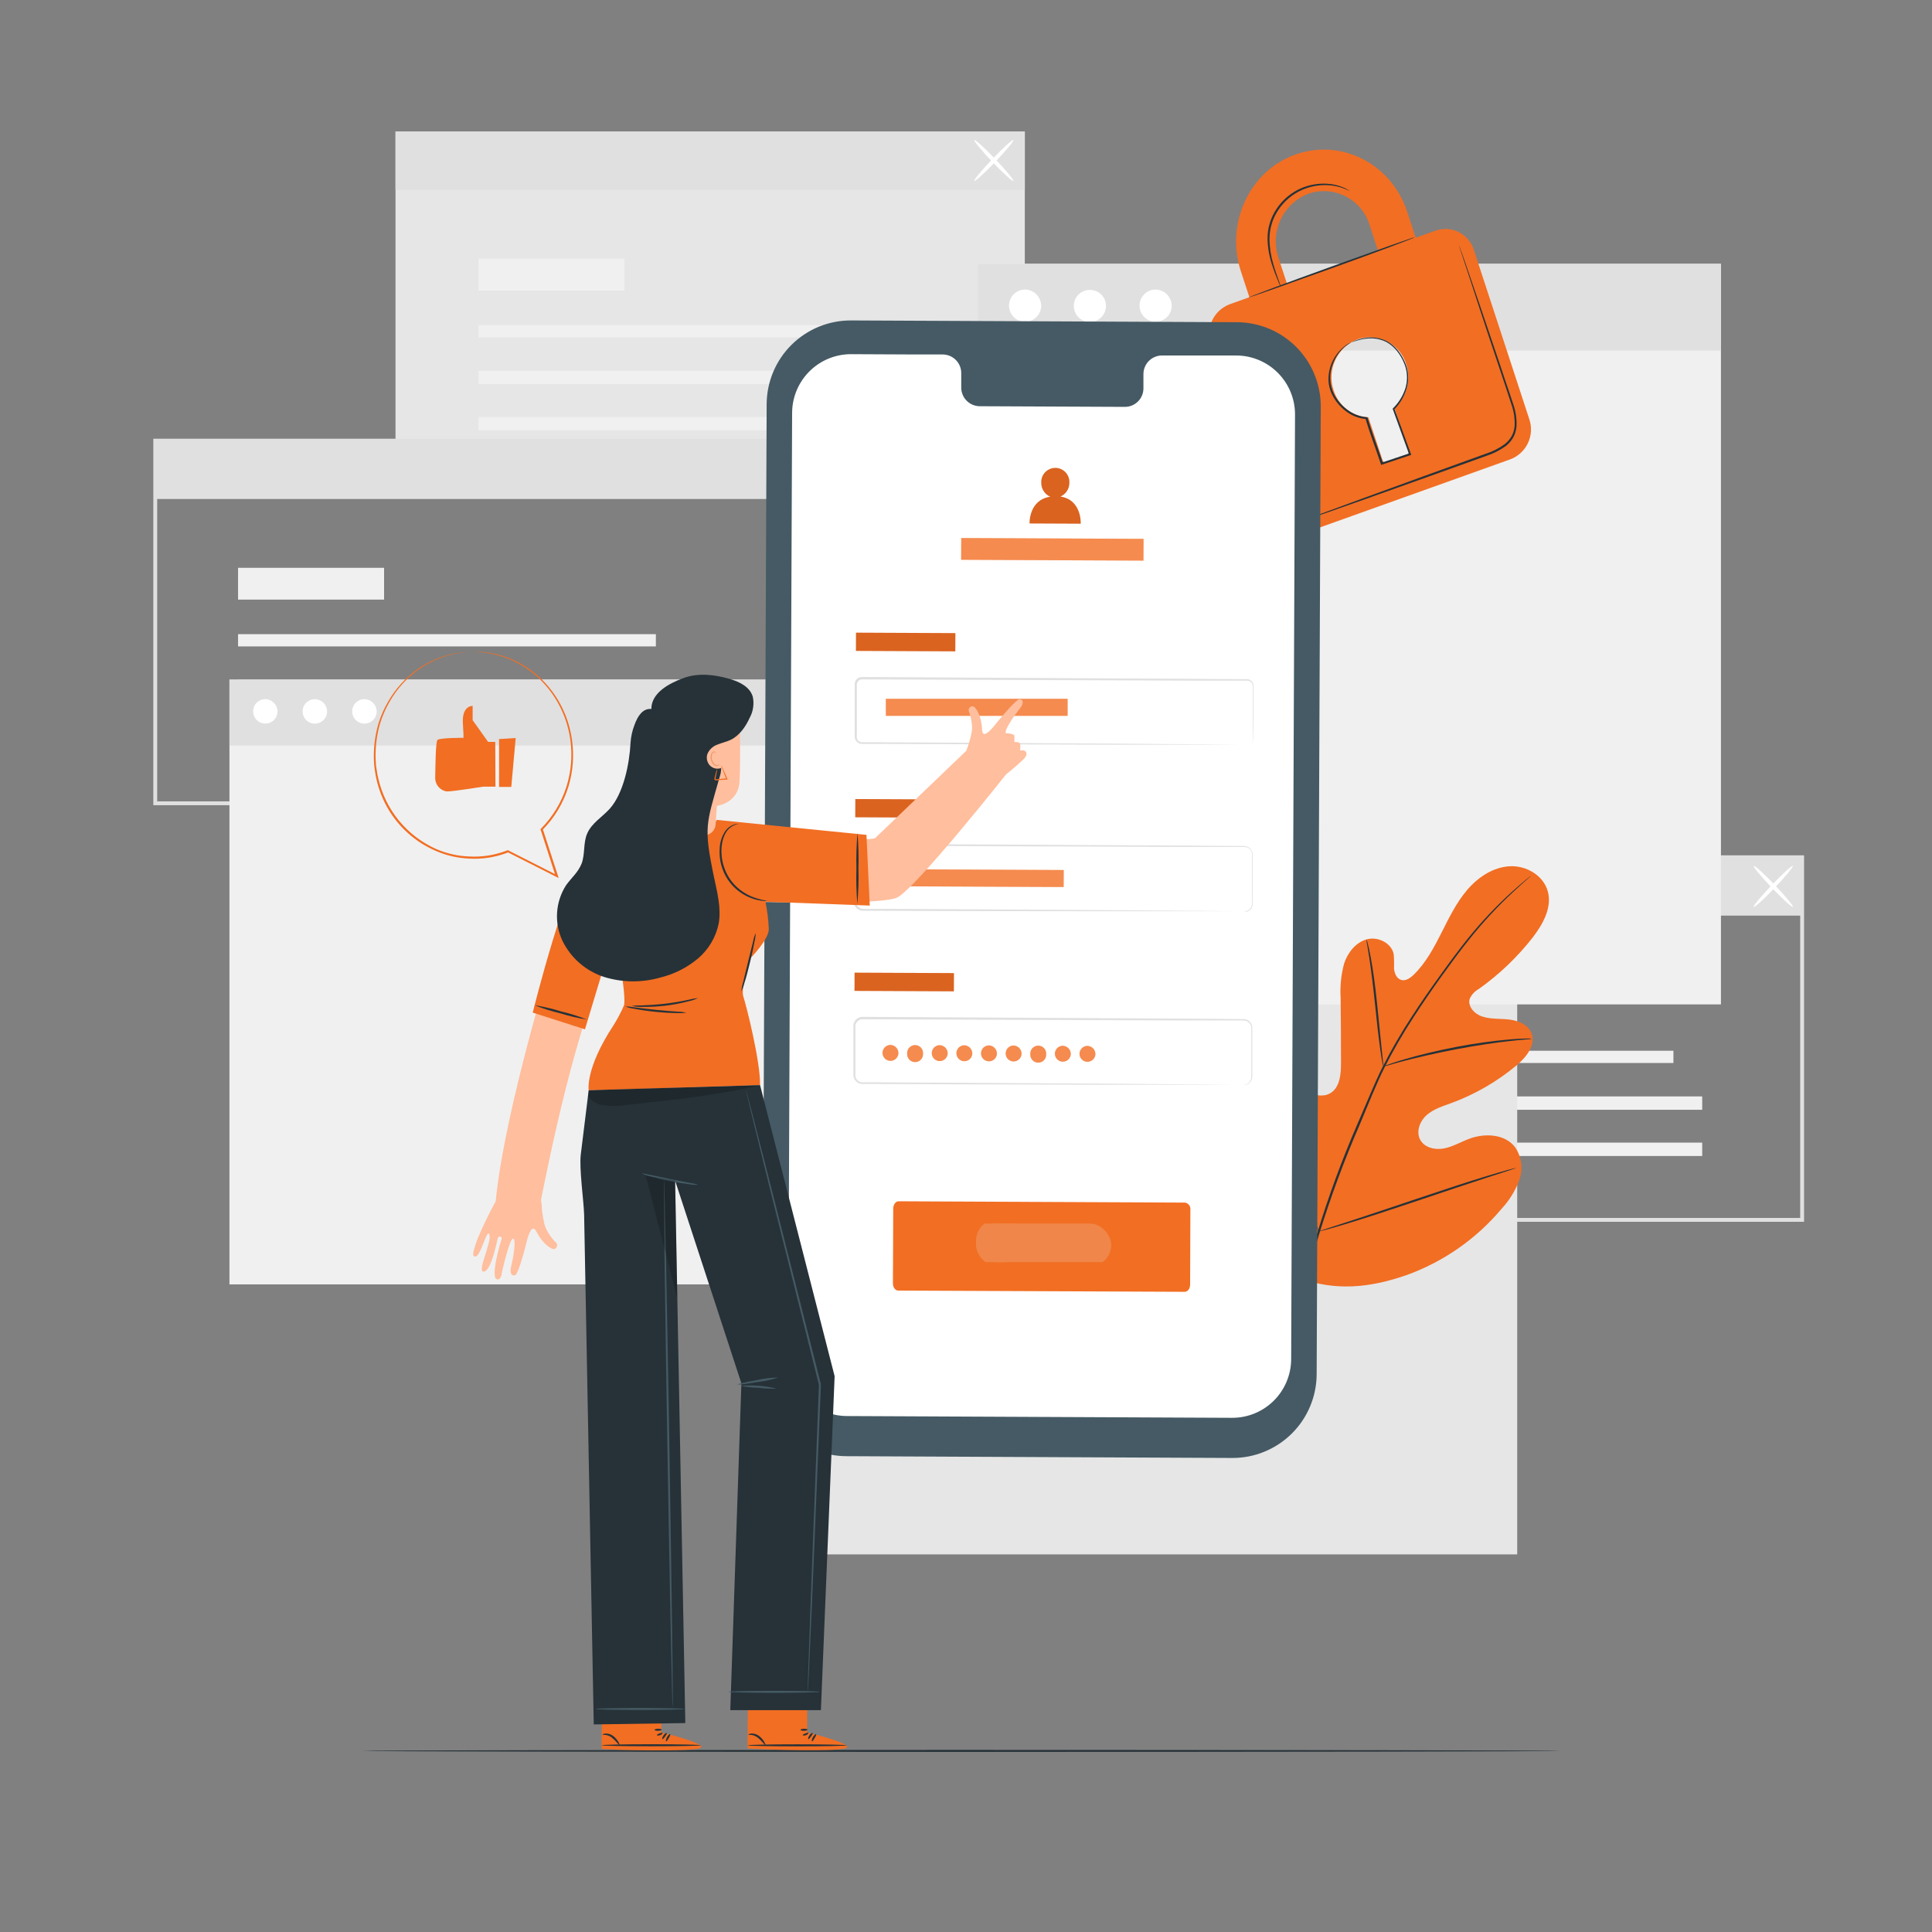 <svg width="367" height="367" viewBox="0 0 367 367" fill="none" xmlns="http://www.w3.org/2000/svg">
<rect x="0" y="0" width="367" height="367" fill="#808080" stroke="none"/>
<path d="M342.697 232.091H222.402V162.478H342.697V232.091ZM223.136 231.357H341.963V163.212H223.136V231.357Z" fill="#E0E0E0"/>
<path d="M317.881 199.597H238.513V201.923H317.881V199.597Z" fill="#F0F0F0"/>
<path d="M323.349 208.272H238.513V210.812H323.349V208.272Z" fill="#F0F0F0"/>
<path d="M323.349 217.051H238.513V219.591H323.349V217.051Z" fill="#F0F0F0"/>
<path d="M266.251 186.994H238.513V193.035H266.251V186.994Z" fill="#F0F0F0"/>
<path d="M342.33 162.845H222.791V173.929H342.33V162.845Z" fill="#E0E0E0"/>
<path d="M333.133 172.27C332.979 172.123 334.52 170.266 336.568 168.123C338.616 165.979 340.414 164.357 340.561 164.497C340.708 164.636 339.174 166.501 337.126 168.651C335.078 170.802 333.28 172.417 333.133 172.27Z" fill="white"/>
<path d="M340.576 172.27C340.429 172.417 338.638 170.802 336.583 168.651C334.528 166.501 332.994 164.644 333.148 164.497C333.302 164.35 335.086 165.965 337.141 168.123C339.196 170.281 340.715 172.123 340.576 172.27Z" fill="white"/>
<path d="M194.672 24.993H75.132V93.879H194.672V24.993Z" fill="#E6E6E6"/>
<path d="M170.229 61.751H90.862V64.078H170.229V61.751Z" fill="#F0F0F0"/>
<path d="M175.698 70.427H90.862V72.967H175.698V70.427Z" fill="#F0F0F0"/>
<path d="M175.698 79.206H90.862V81.746H175.698V79.206Z" fill="#F0F0F0"/>
<path d="M118.6 49.149H90.862V55.189H118.6V49.149Z" fill="#F0F0F0"/>
<path d="M194.672 24.993H75.132V36.076H194.672V24.993Z" fill="#E0E0E0"/>
<path d="M185.071 34.366C184.917 34.226 186.458 32.362 188.506 30.219C190.554 28.075 192.352 26.453 192.499 26.6C192.646 26.747 191.111 28.604 189.064 30.747C187.016 32.891 185.217 34.498 185.071 34.366Z" fill="white"/>
<path d="M192.499 34.366C192.352 34.513 190.561 32.898 188.506 30.747C186.451 28.597 184.917 26.747 185.071 26.6C185.225 26.453 187.008 28.068 189.064 30.219C191.119 32.369 192.653 34.226 192.499 34.366Z" fill="white"/>
<path d="M149.398 152.958H29.125V83.338H149.398V152.958ZM29.859 152.224H148.664V84.072H29.859V152.224Z" fill="#E0E0E0"/>
<path d="M124.589 120.464H45.222V122.791H124.589V120.464Z" fill="#F0F0F0"/>
<path d="M130.057 129.14H45.222V131.68H130.057V129.14Z" fill="#F0F0F0"/>
<path d="M130.057 137.919H45.222V140.458H130.057V137.919Z" fill="#F0F0F0"/>
<path d="M72.96 107.861H45.222V113.902H72.96V107.861Z" fill="#F0F0F0"/>
<path d="M149.031 83.705H29.492V94.789H149.031V83.705Z" fill="#E0E0E0"/>
<path d="M288.205 168.908H147.057V295.273H288.205V168.908Z" fill="#E6E6E6"/>
<path d="M154.155 129.103H43.585V243.982H154.155V129.103Z" fill="#F0F0F0"/>
<path d="M154.155 129.103H43.585V141.618H154.155V129.103Z" fill="#E0E0E0"/>
<path d="M52.716 135.232C52.696 135.686 52.543 136.124 52.276 136.492C52.009 136.859 51.64 137.14 51.215 137.3C50.79 137.46 50.327 137.492 49.884 137.391C49.441 137.29 49.038 137.062 48.723 136.734C48.409 136.405 48.198 135.992 48.117 135.545C48.035 135.099 48.087 134.638 48.265 134.22C48.443 133.802 48.74 133.445 49.119 133.195C49.498 132.944 49.942 132.81 50.396 132.81C51.025 132.825 51.621 133.089 52.056 133.543C52.49 133.996 52.727 134.604 52.716 135.232Z" fill="white"/>
<path d="M62.133 135.232C62.114 135.688 61.962 136.129 61.695 136.499C61.428 136.869 61.058 137.152 60.631 137.313C60.204 137.475 59.739 137.507 59.294 137.406C58.849 137.305 58.443 137.076 58.128 136.746C57.812 136.416 57.6 136.001 57.519 135.552C57.437 135.103 57.49 134.64 57.669 134.221C57.849 133.801 58.148 133.444 58.529 133.193C58.911 132.942 59.357 132.809 59.814 132.81C60.442 132.825 61.038 133.089 61.473 133.543C61.908 133.996 62.145 134.604 62.133 135.232Z" fill="white"/>
<path d="M71.55 135.232C71.531 135.688 71.379 136.129 71.112 136.499C70.845 136.869 70.475 137.152 70.048 137.313C69.621 137.475 69.156 137.507 68.711 137.406C68.266 137.305 67.86 137.076 67.545 136.746C67.229 136.416 67.017 136.001 66.936 135.552C66.854 135.103 66.907 134.64 67.086 134.221C67.266 133.801 67.565 133.444 67.946 133.193C68.328 132.942 68.774 132.809 69.231 132.81C69.859 132.825 70.455 133.089 70.89 133.543C71.325 133.996 71.562 134.604 71.55 135.232Z" fill="white"/>
<path d="M326.909 50.117H185.761V190.796H326.909V50.117Z" fill="#F0F0F0"/>
<path d="M326.909 50.117H185.761V66.596H326.909V50.117Z" fill="#E0E0E0"/>
<path d="M197.784 58.191C197.758 58.791 197.557 59.369 197.205 59.855C196.853 60.34 196.367 60.712 195.806 60.923C195.245 61.135 194.634 61.177 194.049 61.044C193.464 60.912 192.931 60.61 192.516 60.178C192.101 59.745 191.823 59.199 191.715 58.61C191.607 58.02 191.675 57.411 191.91 56.86C192.145 56.308 192.537 55.837 193.037 55.507C193.537 55.176 194.123 54.999 194.723 54.999C195.552 55.018 196.339 55.365 196.913 55.963C197.486 56.561 197.8 57.363 197.784 58.191Z" fill="white"/>
<path d="M209.286 56.034C209.692 56.475 209.96 57.027 210.056 57.62C210.151 58.214 210.07 58.822 209.822 59.369C209.575 59.916 209.172 60.378 208.663 60.698C208.154 61.018 207.563 61.181 206.963 61.167C206.362 61.153 205.779 60.962 205.286 60.619C204.793 60.276 204.411 59.796 204.19 59.237C203.968 58.679 203.915 58.068 204.038 57.48C204.161 56.892 204.454 56.353 204.882 55.931C205.48 55.361 206.279 55.053 207.105 55.072C207.93 55.091 208.715 55.437 209.286 56.034Z" fill="white"/>
<path d="M222.578 58.191C222.552 58.791 222.351 59.369 221.999 59.855C221.648 60.34 221.161 60.712 220.6 60.923C220.039 61.135 219.428 61.177 218.843 61.044C218.259 60.912 217.726 60.61 217.311 60.178C216.896 59.745 216.617 59.199 216.509 58.61C216.402 58.02 216.469 57.411 216.704 56.86C216.939 56.308 217.331 55.837 217.831 55.507C218.332 55.176 218.918 54.999 219.517 54.999C220.346 55.018 221.133 55.365 221.707 55.963C222.281 56.561 222.594 57.363 222.578 58.191Z" fill="white"/>
<path d="M296.419 332.597C296.419 332.7 245.45 332.788 182.597 332.788C119.745 332.788 68.754 332.7 68.754 332.597C68.754 332.495 119.716 332.407 182.597 332.407C245.479 332.407 296.419 332.502 296.419 332.597Z" fill="#263238"/>
<path d="M246.756 242.741C235.416 234.821 232.847 220.119 233.295 206.9C233.368 204.698 233.126 202.364 234.176 200.433C235.225 198.503 237.677 197.174 239.651 198.099C241.288 198.87 242 200.778 242.918 202.356C244.142 204.458 245.936 206.171 248.092 207.296C249.494 208.03 251.234 208.471 252.621 207.707C254.529 206.658 254.75 204.037 254.735 201.835C254.735 197.74 254.71 193.649 254.662 189.563C254.53 187.369 254.753 185.168 255.322 183.045C256.005 180.96 257.524 179.03 259.601 178.443C261.679 177.856 264.27 179.067 264.739 181.21C264.82 182.118 264.842 183.03 264.805 183.94C264.864 184.858 265.29 185.864 266.149 186.142C267.007 186.421 267.903 185.783 268.563 185.137C270.824 182.935 272.366 180.065 273.797 177.232C275.228 174.398 276.63 171.484 278.685 169.07C280.741 166.655 283.581 164.739 286.759 164.555C289.938 164.372 293.248 166.324 294.041 169.407C294.833 172.49 293.035 175.639 291.105 178.142C288.192 181.857 284.758 185.133 280.909 187.867C280.158 188.277 279.559 188.918 279.199 189.695C278.722 191.163 280.109 192.631 281.555 193.093C283.192 193.637 284.968 193.468 286.693 193.673C288.418 193.879 290.253 194.627 290.906 196.242C291.802 198.488 289.923 200.837 288.081 202.379C284.381 205.461 280.181 207.887 275.661 209.55C274.046 210.137 272.351 210.658 271.044 211.788C269.738 212.919 268.96 214.893 269.745 216.442C270.531 217.991 272.549 218.482 274.245 218.167C275.94 217.851 277.445 216.941 279.06 216.332C282.076 215.194 285.967 215.4 287.868 218.005C288.457 218.903 288.829 219.925 288.957 220.991C289.084 222.057 288.963 223.138 288.602 224.149C287.867 226.161 286.736 228.006 285.277 229.573C280.469 235.317 274.223 239.681 267.176 242.22C260.181 244.642 253.7 245.303 246.749 242.756" fill="#F26E23"/>
<path d="M290.811 166.368C290.811 166.368 290.745 166.442 290.598 166.574L289.945 167.154C289.372 167.668 288.528 168.416 287.464 169.407C284.446 172.209 281.644 175.234 279.082 178.457C277.445 180.491 275.749 182.795 273.944 185.298C272.138 187.801 270.274 190.502 268.424 193.372C266.452 196.399 264.646 199.53 263.014 202.753C262.163 204.434 261.414 206.188 260.644 207.979L258.368 213.447C255.369 220.335 252.757 227.385 250.544 234.564C248.761 240.438 247.533 246.466 246.874 252.569C246.447 256.688 246.378 260.836 246.668 264.967C246.786 266.435 246.896 267.558 246.999 268.321C247.043 268.688 247.072 268.982 247.101 269.195V269.495C247.07 269.4 247.048 269.302 247.035 269.202C246.999 268.989 246.954 268.703 246.896 268.336C246.764 267.602 246.624 266.442 246.492 264.974C246.138 260.836 246.162 256.674 246.565 252.54C247.183 246.411 248.385 240.355 250.155 234.454C252.349 227.255 254.954 220.187 257.957 213.286L260.291 207.839C261.062 206.056 261.818 204.287 262.677 202.599C264.32 199.366 266.14 196.227 268.13 193.196C270.009 190.26 271.903 187.603 273.687 185.122C275.47 182.641 277.195 180.322 278.825 178.296C281.413 175.081 284.253 172.077 287.317 169.312C288.403 168.336 289.27 167.602 289.857 167.11L290.539 166.559C290.623 166.486 290.714 166.422 290.811 166.368Z" fill="#263238"/>
<path d="M262.772 202.584C262.668 202.282 262.597 201.969 262.559 201.652C262.442 201.043 262.31 200.184 262.155 199.068C261.84 196.866 261.517 193.849 261.172 190.51C260.827 187.17 260.438 184.146 260.115 181.966C259.946 180.88 259.799 180.006 259.697 179.397C259.616 179.085 259.574 178.765 259.572 178.443C259.698 178.737 259.789 179.045 259.843 179.36C260.005 179.962 260.188 180.828 260.394 181.922C260.812 184.124 261.223 187.119 261.568 190.466C261.913 193.813 262.207 196.749 262.434 199.031C262.544 200.059 262.64 200.933 262.713 201.63C262.77 201.944 262.79 202.265 262.772 202.584Z" fill="#263238"/>
<path d="M291.017 197.314C290.659 197.392 290.296 197.436 289.93 197.446C289.196 197.512 288.154 197.6 286.862 197.747C284.278 198.026 280.726 198.54 276.828 199.274C272.931 200.008 269.43 200.837 266.912 201.476C265.657 201.799 264.644 202.092 263.976 202.29C263.619 202.417 263.25 202.506 262.875 202.555C263.214 202.384 263.568 202.244 263.932 202.136C264.622 201.894 265.62 201.556 266.868 201.197C269.371 200.463 272.872 199.589 276.784 198.841C280.098 198.207 283.442 197.741 286.803 197.446C288.103 197.336 289.152 197.292 289.886 197.277C290.263 197.252 290.642 197.264 291.017 197.314Z" fill="#263238"/>
<path d="M250.514 233.94C250.436 233.834 250.372 233.718 250.324 233.596L249.839 232.575C249.421 231.687 248.856 230.373 248.18 228.766C246.815 225.536 245.075 221.015 243.226 215.994C241.376 210.974 239.673 206.452 238.381 203.186C237.75 201.6 237.229 200.301 236.84 199.332L236.429 198.283C236.372 198.162 236.332 198.033 236.312 197.901C236.39 198.007 236.454 198.123 236.502 198.246L236.987 199.266C237.398 200.154 237.97 201.468 238.646 203.076C240.011 206.305 241.75 210.827 243.6 215.847C245.45 220.868 247.153 225.389 248.445 228.656C249.076 230.241 249.597 231.54 249.979 232.509C250.147 232.928 250.287 233.243 250.397 233.559C250.454 233.68 250.493 233.808 250.514 233.94Z" fill="#263238"/>
<path d="M288.007 221.852C287.89 221.919 287.764 221.971 287.633 222.006L286.547 222.373L282.532 223.672C279.141 224.773 274.458 226.344 269.32 228.076C264.182 229.808 259.477 231.349 256.064 232.377C254.361 232.898 252.974 233.295 252.012 233.559L250.904 233.845C250.775 233.886 250.642 233.913 250.507 233.926C250.625 233.858 250.751 233.807 250.882 233.772L251.968 233.405L255.983 232.105C259.374 231.004 264.057 229.434 269.195 227.701C274.333 225.969 279.031 224.428 282.444 223.4C284.154 222.879 285.534 222.483 286.503 222.219L287.611 221.932C287.74 221.891 287.873 221.864 288.007 221.852Z" fill="#263238"/>
<path d="M272.71 43.805L268.93 45.156L267.308 40.216C264.328 31.107 254.83 26.27 246.103 29.345C237.376 32.421 232.729 42.41 235.709 51.52L237.331 56.459L233.537 57.817C232.09 58.378 230.915 59.476 230.256 60.881C229.597 62.286 229.505 63.891 229.999 65.363L240.517 97.505C240.735 98.233 241.098 98.91 241.583 99.496C242.068 100.081 242.666 100.563 243.341 100.913C244.016 101.263 244.755 101.473 245.513 101.532C246.271 101.591 247.033 101.497 247.754 101.255L286.928 87.243C288.394 86.683 289.586 85.576 290.252 84.155C290.919 82.734 291.009 81.11 290.502 79.624L279.977 47.483C279.753 46.756 279.385 46.082 278.895 45.501C278.405 44.92 277.803 44.444 277.124 44.101C276.446 43.758 275.706 43.555 274.947 43.504C274.189 43.453 273.428 43.556 272.71 43.805ZM242.851 48.943C242.048 46.575 242.192 43.987 243.254 41.723C244.315 39.458 246.212 37.693 248.547 36.795C249.7 36.401 250.92 36.243 252.136 36.33C253.351 36.418 254.536 36.749 255.62 37.305C256.705 37.86 257.666 38.629 258.447 39.564C259.228 40.499 259.813 41.582 260.166 42.748L261.781 47.688L244.466 53.883L242.851 48.943ZM264.871 77.466L267.558 85.672C267.607 85.837 267.591 86.014 267.513 86.167C267.435 86.32 267.301 86.438 267.139 86.495L263.374 87.838C263.224 87.879 263.064 87.861 262.927 87.787C262.79 87.713 262.687 87.59 262.64 87.441L259.931 79.272C258.438 79.191 257.005 78.655 255.824 77.737C254.644 76.819 253.772 75.561 253.325 74.134C252.687 72.247 252.803 70.186 253.65 68.383C254.497 66.579 256.009 65.174 257.869 64.46C258.787 64.146 259.759 64.02 260.727 64.09C261.695 64.16 262.639 64.424 263.503 64.867C264.366 65.309 265.132 65.921 265.754 66.666C266.377 67.411 266.843 68.273 267.125 69.201C267.597 70.652 267.636 72.208 267.237 73.68C266.838 75.152 266.018 76.475 264.878 77.488L264.871 77.466Z" fill="#F26E23"/>
<path d="M268.761 45.068C268.761 45.17 261.752 47.805 253.032 50.94C244.312 54.074 237.199 56.591 237.163 56.518C237.126 56.445 244.172 53.788 252.9 50.646C261.627 47.505 268.725 44.972 268.761 45.068Z" fill="#263238"/>
<path d="M277.085 46.418C277.117 46.482 277.144 46.548 277.165 46.616C277.224 46.763 277.29 46.954 277.378 47.189C277.569 47.725 277.833 48.466 278.164 49.391L280.982 57.597C282.157 61.076 283.559 65.201 285.115 69.781C285.849 72.079 286.715 74.472 287.522 76.989C287.954 78.287 288.141 79.653 288.073 81.019C288.01 81.729 287.808 82.42 287.478 83.052C287.125 83.682 286.654 84.238 286.091 84.689C284.957 85.517 283.698 86.158 282.362 86.59L278.582 87.948L271.426 90.51L259.307 94.826L251.123 97.703L248.921 98.437L248.334 98.628C248.271 98.656 248.204 98.673 248.136 98.679C248.136 98.679 248.194 98.679 248.319 98.591L248.892 98.363L251.094 97.534L259.234 94.539L271.33 90.135L278.472 87.552L282.252 86.186C283.55 85.772 284.772 85.15 285.871 84.344C286.395 83.925 286.834 83.409 287.163 82.825C287.473 82.24 287.661 81.598 287.713 80.938C287.781 79.622 287.601 78.305 287.185 77.055C286.392 74.56 285.555 72.145 284.799 69.847C283.272 65.26 281.863 61.12 280.747 57.641C279.632 54.162 278.692 51.365 278.046 49.398C277.738 48.437 277.503 47.688 277.312 47.145L277.136 46.558C277.114 46.513 277.097 46.466 277.085 46.418Z" fill="#263238"/>
<path d="M256.415 36.296C256.415 36.296 256.026 36.105 255.307 35.812C254.282 35.418 253.197 35.2 252.099 35.166C250.472 35.11 248.853 35.416 247.358 36.061C245.54 36.865 243.986 38.165 242.873 39.812C241.753 41.455 241.152 43.395 241.148 45.383C241.164 47.013 241.411 48.631 241.882 50.191C242.264 51.527 242.66 52.591 242.924 53.333C243.08 53.709 243.208 54.097 243.306 54.492C243.098 54.14 242.923 53.769 242.785 53.384C242.484 52.65 242.051 51.608 241.625 50.264C241.103 48.688 240.818 47.043 240.781 45.383C240.762 43.32 241.377 41.301 242.543 39.599C243.694 37.892 245.312 36.552 247.204 35.739C248.745 35.09 250.415 34.803 252.085 34.902C253.207 34.959 254.308 35.22 255.336 35.672C255.611 35.799 255.876 35.946 256.129 36.113C256.234 36.159 256.33 36.221 256.415 36.296Z" fill="#263238"/>
<path d="M256.753 65.018C256.87 64.947 256.993 64.885 257.12 64.834C257.488 64.668 257.868 64.533 258.258 64.43C258.876 64.248 259.515 64.139 260.159 64.108C261.035 64.061 261.912 64.193 262.735 64.497C264.614 65.157 266.339 67.073 267.191 69.635C267.599 71.009 267.599 72.473 267.191 73.848C266.738 75.34 265.926 76.698 264.827 77.804L264.871 77.606C265.847 80.285 266.912 83.192 268.013 86.223L268.079 86.406L267.895 86.472L266.214 87.03L262.544 88.256L262.361 88.315L262.302 88.131C261.297 85.093 260.196 82.259 259.366 79.478L259.528 79.602C258.093 79.483 256.725 78.945 255.593 78.054C254.57 77.265 253.731 76.263 253.135 75.118C252.596 74.101 252.328 72.964 252.356 71.815C252.39 70.64 252.684 69.487 253.215 68.439C253.747 67.391 254.504 66.473 255.432 65.752C255.814 65.442 256.242 65.194 256.702 65.018C256.287 65.264 255.885 65.531 255.498 65.818C254.479 66.68 253.698 67.79 253.23 69.04C252.828 69.983 252.641 71.003 252.68 72.027C252.719 73.051 252.985 74.054 253.457 74.963C254.044 76.066 254.863 77.027 255.858 77.782C256.937 78.629 258.241 79.139 259.608 79.25H259.733L259.77 79.36C260.577 82.091 261.686 84.946 262.706 87.999L262.464 87.882L266.134 86.656L267.807 86.091L267.69 86.34C266.596 83.309 265.539 80.395 264.57 77.716V77.606L264.658 77.518C265.725 76.458 266.521 75.156 266.978 73.723C267.367 72.408 267.367 71.008 266.978 69.693C266.178 67.227 264.526 65.355 262.735 64.695C261.942 64.389 261.096 64.247 260.247 64.276C259.613 64.291 258.983 64.377 258.368 64.533C257.274 64.805 256.76 65.054 256.753 65.018Z" fill="#263238"/>
<path d="M234.065 276.953L160.746 276.615C156.512 276.592 152.46 274.889 149.481 271.881C146.501 268.872 144.838 264.804 144.855 260.57L145.633 76.769C145.642 74.671 146.064 72.596 146.875 70.661C147.686 68.727 148.871 66.971 150.361 65.495C151.851 64.018 153.618 62.85 155.559 62.056C157.501 61.263 159.581 60.86 161.678 60.871L234.99 61.208C239.224 61.23 243.277 62.931 246.258 65.938C249.239 68.945 250.904 73.012 250.889 77.246L250.111 261.04C250.102 263.138 249.68 265.214 248.869 267.15C248.058 269.085 246.874 270.842 245.384 272.319C243.894 273.797 242.128 274.967 240.185 275.762C238.243 276.557 236.164 276.962 234.065 276.953Z" fill="#455A64"/>
<path d="M234.88 67.528H220.67C220.207 67.537 219.749 67.636 219.324 67.822C218.899 68.007 218.515 68.275 218.193 68.609C217.871 68.943 217.618 69.337 217.449 69.768C217.28 70.2 217.197 70.661 217.206 71.125V73.701C217.214 74.164 217.132 74.625 216.962 75.056C216.793 75.487 216.54 75.881 216.218 76.214C215.896 76.548 215.512 76.814 215.087 76.999C214.662 77.184 214.205 77.283 213.741 77.29L186.04 77.165C185.103 77.14 184.214 76.745 183.569 76.065C182.923 75.385 182.574 74.477 182.598 73.54V70.963C182.621 70.027 182.273 69.12 181.629 68.44C180.985 67.761 180.098 67.364 179.163 67.337H174.164L161.723 67.278C158.763 67.261 155.918 68.416 153.809 70.493C151.7 72.568 150.5 75.395 150.47 78.355L149.736 257.759C149.73 259.227 150.012 260.682 150.568 262.041C151.123 263.4 151.941 264.636 152.974 265.678C154.008 266.721 155.236 267.55 156.59 268.118C157.944 268.686 159.396 268.982 160.864 268.989L234.029 269.327C235.498 269.333 236.954 269.051 238.314 268.495C239.673 267.939 240.91 267.121 241.954 266.087C242.997 265.053 243.827 263.823 244.395 262.469C244.964 261.114 245.26 259.661 245.267 258.192L246.001 78.788C246.018 75.82 244.857 72.967 242.771 70.856C240.686 68.744 237.848 67.547 234.88 67.528Z" fill="white"/>
<path d="M225.037 245.391L170.633 245.156C170.068 245.156 169.613 244.539 169.62 243.791L169.679 229.559C169.679 228.825 170.141 228.193 170.707 228.193L225.111 228.443C225.424 228.497 225.704 228.67 225.893 228.926C226.081 229.181 226.164 229.5 226.124 229.815L226.072 244.033C226.072 244.789 225.602 245.398 225.037 245.391Z" fill="#F26E23"/>
<g opacity="0.2" clip-path="url(#clip0_288_812)">
<rect x="185.401" y="232.422" width="25.69" height="8.131" rx="4.066" fill="#E8E8E3"/>
<rect x="185.401" y="231.631" width="9.31" height="8.131" rx="4.066" fill="#E8E8E3"/>
</g>
<path d="M181.485 120.266L162.606 120.18L162.591 123.645L181.469 123.731L181.485 120.266Z" fill="#F26E23"/>
<path opacity="0.1" d="M181.485 120.266L162.606 120.18L162.591 123.645L181.469 123.731L181.485 120.266Z" fill="black"/>
<path d="M236.825 141.537C236.974 141.522 237.119 141.488 237.258 141.434C237.462 141.355 237.638 141.22 237.768 141.045C237.898 140.869 237.976 140.661 237.992 140.444C237.992 139.277 237.992 137.574 237.992 135.386C237.992 134.293 237.992 133.067 237.992 131.716C237.992 131.386 237.992 131.041 237.992 130.696C238.04 130.361 237.967 130.02 237.787 129.735C237.686 129.597 237.554 129.486 237.403 129.408C237.251 129.33 237.084 129.289 236.913 129.287H235.768H225.162L163.77 129.059C163.613 129.057 163.458 129.092 163.317 129.162C163.177 129.232 163.055 129.336 162.963 129.463C162.786 129.75 162.718 130.091 162.772 130.424C162.772 131.158 162.772 131.892 162.772 132.626C162.772 134.094 162.772 135.562 162.772 137.03C162.772 137.764 162.772 138.498 162.772 139.232C162.742 139.574 162.742 139.918 162.772 140.26C162.811 140.407 162.882 140.542 162.982 140.657C163.081 140.771 163.205 140.862 163.345 140.921C163.489 140.978 163.644 141.006 163.8 141.001H167.536L183.838 141.09L211.436 141.258L230.043 141.405L235.1 141.464H236.414C236.715 141.464 236.862 141.464 236.862 141.464H236.414H235.1H230.043H211.436L183.838 141.376L167.536 141.31H163.8C163.594 141.318 163.389 141.283 163.198 141.207C163.005 141.124 162.833 140.999 162.695 140.84C162.558 140.681 162.459 140.493 162.405 140.289C162.363 140.097 162.348 139.899 162.361 139.702V139.159C162.361 138.425 162.361 137.691 162.361 136.957C162.361 135.489 162.361 134.021 162.361 132.553C162.361 131.819 162.361 131.085 162.361 130.351C162.347 130.156 162.347 129.959 162.361 129.764C162.389 129.548 162.472 129.343 162.603 129.169C162.73 128.992 162.898 128.848 163.092 128.75C163.286 128.651 163.501 128.601 163.719 128.604L225.111 128.942L235.717 129.015H236.862C237.064 129.015 237.263 129.064 237.441 129.157C237.62 129.251 237.774 129.386 237.89 129.551C238.097 129.87 238.18 130.254 238.125 130.63C238.125 130.975 238.125 131.32 238.125 131.65C238.125 132.986 238.125 134.212 238.125 135.32C238.125 137.522 238.073 139.21 238.059 140.385C238.041 140.611 237.958 140.827 237.822 141.007C237.685 141.188 237.5 141.326 237.288 141.405C237.149 141.491 236.989 141.537 236.825 141.537Z" fill="#E0E0E0"/>
<path d="M202.804 132.744H168.277V135.981H202.804V132.744Z" fill="#F26E23"/>
<path opacity="0.2" d="M202.804 132.744H168.277V135.981H202.804V132.744Z" fill="white"/>
<path d="M181.356 151.871L162.478 151.785L162.462 155.25L181.34 155.336L181.356 151.871Z" fill="#F26E23"/>
<path opacity="0.1" d="M181.356 151.871L162.478 151.785L162.462 155.25L181.34 155.336L181.356 151.871Z" fill="black"/>
<path d="M236.348 173.143C236.497 173.125 236.644 173.098 236.789 173.063C236.994 172.997 237.182 172.889 237.342 172.744C237.501 172.6 237.628 172.423 237.713 172.226C237.829 171.929 237.874 171.61 237.846 171.294C237.846 170.941 237.846 170.56 237.846 170.134C237.846 169.282 237.846 168.314 237.846 167.198V162.537C237.881 162.2 237.806 161.86 237.633 161.568C237.452 161.269 237.167 161.047 236.833 160.944C236.467 160.879 236.095 160.859 235.724 160.885H225.162L163.983 160.658C163.654 160.659 163.337 160.779 163.089 160.996C162.842 161.214 162.683 161.513 162.64 161.84C162.64 162.537 162.64 163.308 162.64 164.042C162.64 165.51 162.64 166.978 162.64 168.446C162.64 169.18 162.64 169.914 162.64 170.648C162.613 170.991 162.627 171.336 162.684 171.675C162.776 171.973 162.964 172.231 163.22 172.409C163.491 172.581 163.809 172.664 164.13 172.644H165.15H167.272L183.515 172.725L211.018 172.894L229.559 173.04L234.601 173.099H229.559H211.018L183.5 173.07L167.257 173.011H164.064C163.667 173.035 163.273 172.929 162.941 172.71C162.607 172.479 162.363 172.139 162.251 171.749C162.185 171.376 162.165 170.996 162.192 170.618C162.192 169.884 162.192 169.15 162.192 168.416C162.192 166.948 162.192 165.48 162.192 164.012C162.192 163.278 162.192 162.544 162.192 161.81C162.246 161.391 162.45 161.005 162.768 160.725C163.085 160.445 163.494 160.291 163.917 160.291L225.096 160.629L235.658 160.709C236.052 160.685 236.446 160.712 236.833 160.79C237.214 160.915 237.536 161.176 237.736 161.524C237.925 161.847 238.008 162.223 237.97 162.596C237.97 162.941 237.97 163.278 237.97 163.616C237.97 164.944 237.97 166.163 237.97 167.286C237.97 168.409 237.97 169.356 237.97 170.222C237.97 170.64 237.97 171.029 237.97 171.389C237.997 171.717 237.944 172.047 237.816 172.351C237.721 172.553 237.583 172.733 237.412 172.877C237.241 173.021 237.041 173.127 236.825 173.187C236.665 173.201 236.504 173.186 236.348 173.143Z" fill="#E0E0E0"/>
<path d="M181.214 184.849L162.335 184.763L162.32 188.228L181.198 188.313L181.214 184.849Z" fill="#F26E23"/>
<path opacity="0.1" d="M181.214 184.849L162.335 184.763L162.32 188.228L181.198 188.313L181.214 184.849Z" fill="black"/>
<path d="M236.202 206.107C236.35 206.09 236.497 206.063 236.642 206.026C236.846 205.962 237.034 205.854 237.194 205.711C237.353 205.568 237.48 205.393 237.567 205.197C237.682 204.901 237.727 204.582 237.699 204.265C237.699 203.905 237.699 203.531 237.699 203.098C237.699 202.254 237.699 201.278 237.699 200.162V195.501C237.734 195.163 237.659 194.824 237.486 194.532C237.301 194.238 237.017 194.02 236.686 193.915C236.321 193.848 235.949 193.825 235.578 193.849H225.015L163.837 193.622C163.508 193.623 163.19 193.743 162.943 193.96C162.696 194.178 162.536 194.477 162.493 194.804C162.493 195.538 162.493 196.272 162.493 197.006C162.493 198.474 162.493 199.942 162.493 201.41C162.493 202.144 162.493 202.878 162.493 203.612C162.466 203.952 162.481 204.295 162.537 204.632C162.625 204.931 162.815 205.191 163.073 205.366C163.343 205.542 163.662 205.624 163.983 205.601H167.176L183.42 205.689L210.923 205.858L229.464 206.004L234.506 206.063H229.464H210.923L183.42 205.982L167.176 205.916H163.983C163.586 205.943 163.191 205.837 162.86 205.615C162.526 205.384 162.283 205.044 162.17 204.654C162.105 204.281 162.085 203.901 162.112 203.524C162.112 202.79 162.112 202.056 162.112 201.322C162.112 199.854 162.112 198.386 162.112 196.918C162.112 196.184 162.112 195.45 162.112 194.679C162.164 194.26 162.367 193.874 162.683 193.594C162.999 193.314 163.407 193.16 163.829 193.159L225.008 193.497L235.57 193.578C235.964 193.554 236.358 193.581 236.745 193.659C237.126 193.783 237.448 194.045 237.648 194.393C237.837 194.716 237.92 195.091 237.882 195.464C237.882 195.809 237.882 196.154 237.882 196.484C237.882 197.813 237.882 199.031 237.882 200.154C237.882 201.277 237.882 202.224 237.882 203.09C237.882 203.509 237.882 203.898 237.882 204.258C237.911 204.586 237.858 204.916 237.728 205.219C237.633 205.422 237.495 205.601 237.324 205.746C237.153 205.89 236.953 205.996 236.737 206.056C236.565 206.115 236.382 206.132 236.202 206.107Z" fill="#E0E0E0"/>
<path d="M202.068 165.265L167.541 165.108L167.526 168.345L202.053 168.502L202.068 165.265Z" fill="#F26E23"/>
<path opacity="0.2" d="M202.068 165.265L167.541 165.108L167.526 168.345L202.053 168.502L202.068 165.265Z" fill="white"/>
<path d="M170.663 200.118C170.641 200.413 170.533 200.695 170.352 200.93C170.172 201.164 169.926 201.341 169.646 201.437C169.366 201.533 169.064 201.545 168.778 201.471C168.491 201.398 168.232 201.241 168.034 201.022C167.835 200.802 167.705 200.529 167.66 200.237C167.615 199.944 167.657 199.645 167.781 199.376C167.904 199.107 168.104 198.88 168.356 198.723C168.607 198.567 168.899 198.488 169.195 198.496C169.604 198.518 169.987 198.701 170.262 199.005C170.537 199.309 170.681 199.709 170.663 200.118Z" fill="#F26E23"/>
<path d="M175.338 200.14C175.353 200.347 175.324 200.554 175.255 200.75C175.186 200.945 175.077 201.125 174.936 201.276C174.794 201.428 174.623 201.549 174.433 201.632C174.243 201.714 174.037 201.757 173.83 201.757C173.622 201.757 173.417 201.714 173.227 201.632C173.037 201.549 172.866 201.428 172.724 201.276C172.583 201.125 172.474 200.945 172.405 200.75C172.335 200.554 172.307 200.347 172.322 200.14C172.307 199.933 172.335 199.725 172.405 199.53C172.474 199.334 172.583 199.155 172.724 199.003C172.866 198.852 173.037 198.731 173.227 198.648C173.417 198.565 173.622 198.522 173.83 198.522C174.037 198.522 174.243 198.565 174.433 198.648C174.623 198.731 174.794 198.852 174.936 199.003C175.077 199.155 175.186 199.334 175.255 199.53C175.324 199.725 175.353 199.933 175.338 200.14Z" fill="#F26E23"/>
<path d="M180.021 200.162C179.999 200.457 179.891 200.739 179.711 200.974C179.53 201.208 179.285 201.385 179.005 201.481C178.725 201.577 178.423 201.589 178.136 201.515C177.849 201.442 177.591 201.285 177.392 201.066C177.193 200.846 177.063 200.573 177.018 200.281C176.974 199.988 177.016 199.689 177.139 199.42C177.263 199.151 177.463 198.924 177.714 198.767C177.965 198.611 178.257 198.532 178.553 198.54C178.961 198.564 179.344 198.748 179.618 199.051C179.892 199.354 180.037 199.753 180.021 200.162Z" fill="#F26E23"/>
<path d="M184.697 200.184C184.675 200.479 184.567 200.761 184.387 200.996C184.206 201.231 183.96 201.407 183.68 201.503C183.4 201.599 183.098 201.611 182.812 201.537C182.525 201.464 182.266 201.307 182.068 201.088C181.869 200.868 181.739 200.595 181.694 200.303C181.649 200.01 181.691 199.711 181.815 199.442C181.939 199.173 182.138 198.946 182.39 198.79C182.641 198.633 182.933 198.554 183.229 198.562C183.637 198.586 184.019 198.77 184.294 199.073C184.568 199.376 184.713 199.775 184.697 200.184Z" fill="#F26E23"/>
<path d="M189.372 200.199C189.352 200.494 189.245 200.777 189.065 201.013C188.885 201.248 188.64 201.426 188.36 201.523C188.08 201.621 187.778 201.634 187.491 201.561C187.204 201.487 186.944 201.332 186.745 201.112C186.545 200.893 186.415 200.62 186.369 200.327C186.324 200.034 186.366 199.734 186.489 199.465C186.613 199.196 186.813 198.968 187.064 198.812C187.316 198.655 187.608 198.576 187.904 198.584C188.311 198.608 188.692 198.791 188.966 199.093C189.241 199.394 189.386 199.791 189.372 200.199Z" fill="#F26E23"/>
<path d="M194.055 200.221C194.035 200.515 193.93 200.797 193.751 201.031C193.573 201.266 193.33 201.444 193.052 201.543C192.775 201.641 192.474 201.657 192.188 201.587C191.901 201.517 191.641 201.364 191.44 201.149C191.239 200.933 191.106 200.663 191.056 200.372C191.007 200.082 191.043 199.783 191.161 199.513C191.279 199.243 191.473 199.013 191.72 198.852C191.967 198.69 192.256 198.605 192.551 198.606C192.964 198.621 193.354 198.8 193.637 199.102C193.919 199.405 194.069 199.807 194.055 200.221Z" fill="#F26E23"/>
<path d="M198.731 200.243C198.745 200.449 198.717 200.657 198.648 200.853C198.578 201.048 198.47 201.227 198.328 201.379C198.187 201.531 198.016 201.652 197.825 201.735C197.635 201.817 197.43 201.86 197.222 201.86C197.015 201.86 196.81 201.817 196.62 201.735C196.429 201.652 196.258 201.531 196.117 201.379C195.975 201.227 195.866 201.048 195.797 200.853C195.728 200.657 195.7 200.449 195.714 200.243C195.7 200.036 195.728 199.828 195.797 199.632C195.866 199.437 195.975 199.258 196.117 199.106C196.258 198.954 196.429 198.833 196.62 198.751C196.81 198.668 197.015 198.625 197.222 198.625C197.43 198.625 197.635 198.668 197.825 198.751C198.016 198.833 198.187 198.954 198.328 199.106C198.47 199.258 198.578 199.437 198.648 199.632C198.717 199.828 198.745 200.036 198.731 200.243Z" fill="#F26E23"/>
<path d="M203.406 200.265C203.386 200.559 203.281 200.841 203.103 201.076C202.924 201.31 202.681 201.488 202.404 201.587C202.126 201.685 201.825 201.701 201.539 201.631C201.252 201.561 200.993 201.408 200.792 201.193C200.591 200.977 200.457 200.707 200.407 200.417C200.358 200.126 200.394 199.827 200.512 199.557C200.63 199.287 200.824 199.057 201.071 198.896C201.318 198.734 201.607 198.649 201.902 198.65C202.315 198.665 202.706 198.844 202.988 199.146C203.27 199.449 203.42 199.851 203.406 200.265Z" fill="#F26E23"/>
<path d="M208.082 200.287C208.062 200.582 207.955 200.865 207.775 201.101C207.595 201.337 207.35 201.514 207.07 201.611C206.79 201.709 206.488 201.722 206.201 201.649C205.914 201.576 205.654 201.42 205.455 201.2C205.255 200.981 205.125 200.708 205.079 200.415C205.034 200.122 205.076 199.823 205.199 199.553C205.323 199.284 205.523 199.057 205.774 198.9C206.026 198.743 206.318 198.664 206.614 198.672C207.021 198.696 207.402 198.879 207.676 199.181C207.951 199.482 208.096 199.879 208.082 200.287Z" fill="#F26E23"/>
<g opacity="0.2">
<path d="M170.663 200.118C170.641 200.413 170.533 200.695 170.352 200.93C170.172 201.164 169.926 201.341 169.646 201.437C169.366 201.533 169.064 201.545 168.778 201.471C168.491 201.398 168.232 201.241 168.034 201.022C167.835 200.802 167.705 200.529 167.66 200.237C167.615 199.944 167.657 199.645 167.781 199.376C167.904 199.107 168.104 198.88 168.356 198.723C168.607 198.567 168.899 198.488 169.195 198.496C169.604 198.518 169.987 198.701 170.262 199.005C170.537 199.309 170.681 199.709 170.663 200.118Z" fill="white"/>
<path d="M175.338 200.14C175.353 200.347 175.324 200.554 175.255 200.75C175.186 200.945 175.077 201.125 174.936 201.276C174.794 201.428 174.623 201.549 174.433 201.632C174.243 201.714 174.037 201.757 173.83 201.757C173.622 201.757 173.417 201.714 173.227 201.632C173.037 201.549 172.866 201.428 172.724 201.276C172.583 201.125 172.474 200.945 172.405 200.75C172.335 200.554 172.307 200.347 172.322 200.14C172.307 199.933 172.335 199.725 172.405 199.53C172.474 199.334 172.583 199.155 172.724 199.003C172.866 198.852 173.037 198.731 173.227 198.648C173.417 198.565 173.622 198.522 173.83 198.522C174.037 198.522 174.243 198.565 174.433 198.648C174.623 198.731 174.794 198.852 174.936 199.003C175.077 199.155 175.186 199.334 175.255 199.53C175.324 199.725 175.353 199.933 175.338 200.14Z" fill="white"/>
<path d="M180.021 200.162C179.999 200.457 179.891 200.739 179.711 200.974C179.53 201.208 179.285 201.385 179.005 201.481C178.725 201.577 178.423 201.589 178.136 201.515C177.849 201.442 177.591 201.285 177.392 201.066C177.193 200.846 177.063 200.573 177.018 200.281C176.974 199.988 177.016 199.689 177.139 199.42C177.263 199.151 177.463 198.924 177.714 198.767C177.965 198.611 178.257 198.532 178.553 198.54C178.961 198.564 179.344 198.748 179.618 199.051C179.892 199.354 180.037 199.753 180.021 200.162Z" fill="white"/>
<path d="M184.697 200.184C184.675 200.479 184.567 200.761 184.387 200.996C184.206 201.231 183.96 201.407 183.68 201.503C183.4 201.599 183.098 201.611 182.812 201.537C182.525 201.464 182.266 201.307 182.068 201.088C181.869 200.868 181.739 200.595 181.694 200.303C181.649 200.01 181.691 199.711 181.815 199.442C181.939 199.173 182.138 198.946 182.39 198.79C182.641 198.633 182.933 198.554 183.229 198.562C183.637 198.586 184.019 198.77 184.294 199.073C184.568 199.376 184.713 199.775 184.697 200.184Z" fill="white"/>
<path d="M189.372 200.199C189.352 200.494 189.245 200.777 189.065 201.013C188.885 201.248 188.64 201.426 188.36 201.523C188.08 201.621 187.778 201.634 187.491 201.561C187.204 201.487 186.944 201.332 186.745 201.112C186.545 200.893 186.415 200.62 186.369 200.327C186.324 200.034 186.366 199.734 186.489 199.465C186.613 199.196 186.813 198.968 187.064 198.812C187.316 198.655 187.608 198.576 187.904 198.584C188.311 198.608 188.692 198.791 188.966 199.093C189.241 199.394 189.386 199.791 189.372 200.199Z" fill="white"/>
<path d="M194.055 200.221C194.035 200.515 193.93 200.797 193.751 201.031C193.573 201.266 193.33 201.444 193.052 201.543C192.775 201.641 192.474 201.657 192.188 201.587C191.901 201.517 191.641 201.364 191.44 201.149C191.239 200.933 191.106 200.663 191.056 200.372C191.007 200.082 191.043 199.783 191.161 199.513C191.279 199.243 191.473 199.013 191.72 198.852C191.967 198.69 192.256 198.605 192.551 198.606C192.964 198.621 193.354 198.8 193.637 199.102C193.919 199.405 194.069 199.807 194.055 200.221Z" fill="white"/>
<path d="M198.731 200.243C198.745 200.449 198.717 200.657 198.648 200.853C198.578 201.048 198.47 201.227 198.328 201.379C198.187 201.531 198.016 201.652 197.825 201.734C197.635 201.817 197.43 201.86 197.222 201.86C197.015 201.86 196.81 201.817 196.62 201.734C196.429 201.652 196.258 201.531 196.117 201.379C195.975 201.227 195.866 201.048 195.797 200.853C195.728 200.657 195.7 200.449 195.714 200.243C195.7 200.036 195.728 199.828 195.797 199.632C195.866 199.437 195.975 199.258 196.117 199.106C196.258 198.954 196.429 198.833 196.62 198.751C196.81 198.668 197.015 198.625 197.222 198.625C197.43 198.625 197.635 198.668 197.825 198.751C198.016 198.833 198.187 198.954 198.328 199.106C198.47 199.258 198.578 199.437 198.648 199.632C198.717 199.828 198.745 200.036 198.731 200.243Z" fill="white"/>
<path d="M203.406 200.265C203.386 200.559 203.281 200.841 203.103 201.076C202.924 201.31 202.681 201.488 202.404 201.587C202.126 201.685 201.825 201.701 201.539 201.631C201.252 201.561 200.993 201.408 200.792 201.193C200.591 200.977 200.457 200.707 200.407 200.417C200.358 200.126 200.394 199.827 200.512 199.557C200.63 199.287 200.824 199.057 201.071 198.896C201.318 198.734 201.607 198.649 201.902 198.65C202.315 198.665 202.706 198.844 202.988 199.146C203.27 199.449 203.42 199.851 203.406 200.265Z" fill="white"/>
<path d="M208.082 200.287C208.062 200.582 207.955 200.865 207.775 201.101C207.595 201.337 207.35 201.514 207.07 201.611C206.79 201.709 206.488 201.722 206.201 201.649C205.914 201.576 205.654 201.42 205.455 201.2C205.255 200.981 205.125 200.708 205.079 200.415C205.034 200.122 205.076 199.823 205.199 199.553C205.323 199.284 205.523 199.057 205.774 198.9C206.026 198.743 206.318 198.664 206.614 198.672C207.021 198.696 207.402 198.879 207.676 199.181C207.951 199.482 208.096 199.879 208.082 200.287Z" fill="white"/>
</g>
<path d="M201.439 94.326C201.949 94.102 202.382 93.732 202.683 93.264C202.985 92.795 203.142 92.248 203.135 91.691C203.154 91.329 203.099 90.967 202.973 90.627C202.848 90.286 202.654 89.975 202.405 89.712C202.155 89.449 201.854 89.24 201.521 89.097C201.188 88.953 200.829 88.879 200.467 88.879C200.104 88.879 199.745 88.953 199.412 89.097C199.079 89.24 198.778 89.449 198.528 89.712C198.279 89.975 198.085 90.286 197.96 90.627C197.834 90.967 197.779 91.329 197.798 91.691C197.787 92.254 197.943 92.807 198.246 93.281C198.549 93.756 198.986 94.129 199.501 94.356C195.391 94.972 195.574 99.435 195.574 99.435L205.293 99.479C205.293 99.479 205.52 94.936 201.439 94.326Z" fill="#F26E23"/>
<path opacity="0.1" d="M201.439 94.326C201.949 94.102 202.382 93.732 202.683 93.264C202.985 92.795 203.142 92.248 203.135 91.691C203.154 91.329 203.099 90.967 202.973 90.627C202.848 90.286 202.654 89.975 202.405 89.712C202.155 89.449 201.854 89.24 201.521 89.097C201.188 88.953 200.829 88.879 200.467 88.879C200.104 88.879 199.745 88.953 199.412 89.097C199.079 89.24 198.778 89.449 198.528 89.712C198.279 89.975 198.085 90.286 197.96 90.627C197.834 90.967 197.779 91.329 197.798 91.691C197.787 92.254 197.943 92.807 198.246 93.281C198.549 93.756 198.986 94.129 199.501 94.356C195.391 94.972 195.574 99.435 195.574 99.435L205.293 99.479C205.293 99.479 205.52 94.936 201.439 94.326Z" fill="black"/>
<path d="M217.231 102.357L182.594 102.2L182.575 106.34L217.212 106.497L217.231 102.357Z" fill="#F26E23"/>
<path opacity="0.2" d="M217.231 102.357L182.594 102.2L182.575 106.34L217.212 106.497L217.231 102.357Z" fill="white"/>
<path d="M89.893 123.811H89.548L88.55 123.885C88.01 123.917 87.472 123.988 86.942 124.097C86.599 124.146 86.258 124.212 85.922 124.296L84.784 124.611C82.848 125.205 81.021 126.11 79.375 127.29C77.2 128.869 75.384 130.89 74.046 133.221C73.26 134.565 72.634 135.996 72.182 137.486C71.706 139.105 71.433 140.776 71.367 142.462C71.323 143.348 71.338 144.235 71.411 145.119C71.411 145.567 71.536 146.015 71.594 146.47C71.644 146.928 71.73 147.383 71.851 147.828C72.511 150.773 73.85 153.523 75.762 155.859C77.674 158.195 80.105 160.052 82.861 161.282C84.856 162.143 86.995 162.623 89.166 162.698C91.409 162.822 93.654 162.5 95.772 161.752L96.418 161.509H96.506L96.58 161.553L105.835 166.251L105.564 166.486C104.573 163.418 103.619 160.445 102.694 157.59V157.48L102.775 157.399C105.02 155.137 106.687 152.368 107.634 149.325C108.491 146.543 108.742 143.609 108.368 140.722C108.035 138.157 107.21 135.679 105.938 133.427C104.842 131.491 103.427 129.754 101.754 128.289C100.374 127.128 98.846 126.156 97.211 125.397C95.974 124.863 94.685 124.457 93.365 124.185L91.897 123.943L90.832 123.863L90.187 123.818H89.966C90.04 123.81 90.113 123.81 90.187 123.818H90.84L91.904 123.863L93.372 124.075C94.709 124.327 96.015 124.718 97.27 125.242C98.933 125.993 100.488 126.963 101.894 128.127C103.598 129.586 105.042 131.324 106.166 133.265C107.474 135.542 108.324 138.053 108.669 140.656C109.074 143.588 108.841 146.572 107.986 149.406C107.033 152.512 105.34 155.34 103.054 157.649L103.098 157.458C104.022 160.313 104.984 163.286 105.982 166.346L106.122 166.794L105.703 166.581L96.448 161.891H96.609L95.948 162.133C93.79 162.893 91.503 163.222 89.218 163.102C86.999 163.018 84.816 162.52 82.781 161.634C78.897 159.971 75.667 157.081 73.584 153.406C72.625 151.709 71.925 149.878 71.506 147.974C71.392 147.518 71.306 147.054 71.249 146.587C71.191 146.125 71.095 145.67 71.073 145.215C70.875 142.603 71.151 139.977 71.888 137.464C72.352 135.953 72.995 134.504 73.804 133.148C75.173 130.796 77.027 128.762 79.243 127.18C80.916 125.997 82.774 125.099 84.74 124.523L85.893 124.23C86.232 124.151 86.575 124.09 86.92 124.046C87.456 123.947 87.998 123.888 88.542 123.87L89.548 123.833C89.662 123.818 89.778 123.81 89.893 123.811Z" fill="#F26E23"/>
<path d="M94.077 140.928H92.719L89.783 136.803V134.094C89.783 134.094 87.684 133.962 87.933 137.508C88.183 141.053 87.933 140.15 87.933 140.15C87.933 140.15 83.478 140.15 83.111 140.554C82.744 140.957 82.722 145.259 82.671 147.659C82.642 148.237 82.808 148.809 83.142 149.282C83.476 149.756 83.959 150.104 84.513 150.272C84.668 150.315 84.829 150.337 84.99 150.338C86.106 150.338 91.779 149.435 91.779 149.435H94.121L94.077 140.928Z" fill="#F26E23"/>
<path d="M97.959 140.201L97.123 149.479H94.803V140.392L97.959 140.201Z" fill="#F26E23"/>
<path d="M125.624 329.082V322.806L114.372 322.725L114.276 332.216L114.974 332.267C118.078 332.465 130.769 332.759 132.854 332.113C135.173 331.394 125.624 329.082 125.624 329.082Z" fill="#F26E23"/>
<path d="M133.119 331.526C133.119 331.629 128.905 331.717 123.716 331.717C118.527 331.717 114.313 331.629 114.313 331.526C114.313 331.423 118.527 331.335 123.716 331.335C128.905 331.335 133.119 331.423 133.119 331.526Z" fill="#263238"/>
<path d="M125.822 330.366C125.727 330.315 125.822 329.984 126.05 329.632C126.277 329.28 126.586 329.133 126.659 329.206C126.733 329.28 126.578 329.559 126.358 329.86C126.138 330.161 125.918 330.417 125.822 330.366Z" fill="#263238"/>
<path d="M126.542 330.777C126.439 330.777 126.49 330.366 126.71 329.977C126.931 329.588 127.224 329.353 127.305 329.412C127.386 329.471 127.254 329.801 127.048 330.146C126.843 330.491 126.637 330.814 126.542 330.777Z" fill="#263238"/>
<path d="M117.704 331.496C117.66 331.496 117.491 331.364 117.249 331.085C116.954 330.727 116.624 330.397 116.266 330.102C115.913 329.82 115.493 329.635 115.047 329.566C114.702 329.522 114.482 329.566 114.46 329.522C114.438 329.478 114.651 329.324 115.055 329.294C115.587 329.283 116.107 329.46 116.523 329.794C116.912 330.111 117.24 330.496 117.491 330.931C117.66 331.254 117.748 331.467 117.704 331.496Z" fill="#263238"/>
<path d="M125.859 329.184C125.91 329.272 125.719 329.493 125.397 329.61C125.074 329.727 124.787 329.683 124.773 329.61C124.758 329.537 124.986 329.382 125.264 329.28C125.543 329.177 125.8 329.096 125.859 329.184Z" fill="#263238"/>
<path d="M125.683 328.575C125.683 328.685 125.389 328.773 125.007 328.781C124.626 328.788 124.325 328.7 124.332 328.597C124.34 328.494 124.64 328.399 125.007 328.392C125.374 328.384 125.668 328.472 125.683 328.575Z" fill="#263238"/>
<path d="M153.332 329.082V322.806L142.08 322.725L141.985 332.12L142.682 332.172C145.787 332.37 158.485 332.759 160.562 332.113C162.882 331.394 153.332 329.082 153.332 329.082Z" fill="#F26E23"/>
<path d="M160.827 331.54C160.827 331.643 156.621 331.731 151.424 331.731C146.228 331.731 142.029 331.643 142.029 331.54C142.029 331.438 146.235 331.35 151.424 331.35C156.614 331.35 160.827 331.438 160.827 331.54Z" fill="#263238"/>
<path d="M153.531 330.366C153.443 330.315 153.531 329.984 153.758 329.632C153.986 329.28 154.294 329.133 154.367 329.206C154.441 329.28 154.287 329.559 154.067 329.86C153.846 330.161 153.626 330.417 153.531 330.366Z" fill="#263238"/>
<path d="M154.25 330.777C154.155 330.777 154.199 330.366 154.426 329.977C154.654 329.588 154.94 329.353 155.021 329.412C155.101 329.471 154.962 329.801 154.756 330.146C154.551 330.491 154.353 330.814 154.25 330.777Z" fill="#263238"/>
<path d="M145.413 331.496C145.369 331.496 145.207 331.364 144.958 331.085C144.662 330.727 144.333 330.397 143.974 330.102C143.622 329.82 143.202 329.635 142.756 329.566C142.418 329.522 142.191 329.566 142.169 329.522C142.147 329.478 142.359 329.324 142.763 329.294C143.296 329.283 143.816 329.46 144.231 329.794C144.622 330.109 144.951 330.495 145.2 330.931C145.369 331.254 145.457 331.467 145.413 331.496Z" fill="#263238"/>
<path d="M153.567 329.184C153.619 329.272 153.428 329.493 153.105 329.61C152.782 329.727 152.496 329.683 152.481 329.61C152.466 329.537 152.694 329.382 152.973 329.28C153.252 329.177 153.509 329.096 153.567 329.184Z" fill="#263238"/>
<path d="M153.406 328.575C153.406 328.685 153.112 328.773 152.731 328.781C152.349 328.788 152.055 328.7 152.063 328.597C152.07 328.494 152.364 328.399 152.731 328.392C153.098 328.384 153.406 328.472 153.406 328.575Z" fill="#263238"/>
<path d="M194.789 142.719C194.495 142.418 193.769 142.565 193.769 142.565C193.842 142.142 193.842 141.71 193.769 141.288C193.637 140.877 192.712 140.957 192.712 140.957C192.669 140.611 192.669 140.261 192.712 139.915C192.719 139.838 192.703 139.761 192.665 139.694C192.626 139.627 192.569 139.574 192.499 139.541C192.061 139.362 191.591 139.277 191.119 139.291C190.554 138.887 192.844 135.68 193.695 134.652C194.547 133.625 194.393 132.825 193.637 132.825C193.115 132.825 190.444 135.907 189.622 136.942C188.8 137.977 186.62 140.855 186.546 138.557C186.473 136.26 185.548 134.528 184.968 134.234C184.388 133.94 183.772 134.63 184.087 135.269C184.365 135.994 184.538 136.756 184.601 137.53C184.681 138.146 184.654 138.772 184.52 139.379C184.277 140.509 183.946 141.619 183.529 142.697H183.471C183.471 142.697 167.455 158.06 166.295 159.153C165.26 160.137 144.444 157.986 140.267 157.546C138.848 157.338 137.415 157.24 135.981 157.252C134.168 157.333 133.845 157.59 132.039 157.612C127.479 157.662 122.93 158.062 118.431 158.808C116.394 159.155 114.491 160.054 112.93 161.408C111.369 162.762 110.21 164.518 109.579 166.486C105.373 179.624 95.846 210.724 94.165 228.193C92.895 230.497 91.748 232.866 90.73 235.291C89.548 238.506 89.834 238.616 90.231 238.689C91.302 238.888 92.521 233.118 92.976 234.513C93.431 235.908 90.664 241.391 91.787 241.552C93.255 241.758 94.422 235.68 94.561 235.196C94.701 234.711 95.427 234.865 95.295 235.32C95.082 235.966 93.02 242.815 94.459 243.035C95.251 243.152 95.339 241.706 95.339 241.706C95.339 241.706 96.807 235.152 97.475 235.284C98.143 235.416 97.431 239.284 97.094 240.576C96.756 241.868 97.226 242.521 97.916 242.205C98.385 241.985 99.508 238.058 99.817 236.781C100.125 235.504 100.896 231.966 101.931 234.014C102.966 236.062 104.536 237.251 105.182 237.28C105.328 237.263 105.465 237.203 105.576 237.108C105.687 237.013 105.767 236.886 105.806 236.745C105.845 236.604 105.84 236.454 105.793 236.315C105.746 236.176 105.659 236.055 105.542 235.966C104.986 235.424 104.51 234.806 104.125 234.131C103.783 233.606 103.535 233.025 103.391 232.414C103.096 231.196 102.923 229.952 102.878 228.7L102.76 227.966C104.404 219.826 109.139 195.934 115.972 180.674L118.776 186.443L119.994 190.715L112.522 209.161L144.393 208.742L139.636 190.436L145.413 171.352C151.659 171.492 167.697 171.727 170.369 170.516C173.731 169.048 191.119 147.086 191.119 147.086C192.252 146.206 193.338 145.265 194.371 144.268C194.371 144.268 195.428 143.38 194.789 142.719Z" fill="#FFBE9D"/>
<path d="M111.12 195.53C112.045 192.374 116.794 176.769 116.794 176.769C116.794 176.769 119.128 189.489 118.512 191.023C117.945 192.337 117.275 193.603 116.508 194.811C111.12 203.01 111.825 207.113 111.825 207.113L144.378 206.122C144.451 201.571 141.758 190.987 141.2 189.299C140.642 187.61 142.499 182.083 142.499 182.083C142.499 182.083 146.169 178.347 146.037 176.424C145.967 174.697 145.754 172.978 145.398 171.286L165.216 172.02L164.592 158.588L136.128 155.74C135.137 158.537 126.175 157.164 126.175 157.164C116.501 157.487 115.899 159.263 111.876 162.39C107.854 165.517 101.197 192.352 101.197 192.352L111.12 195.53Z" fill="#F26E23"/>
<path d="M130.366 192.352C129.802 192.453 129.227 192.482 128.656 192.44C127.591 192.44 126.131 192.367 124.523 192.205C122.916 192.044 121.462 191.816 120.427 191.611C119.857 191.537 119.297 191.394 118.761 191.185C119.335 191.185 119.908 191.239 120.471 191.346C121.514 191.479 122.96 191.662 124.56 191.824C126.16 191.985 127.613 192.095 128.663 192.169C129.235 192.176 129.805 192.237 130.366 192.352Z" fill="#263238"/>
<path d="M132.597 189.585C132.033 189.861 131.436 190.066 130.821 190.194C127.893 190.964 124.871 191.322 121.844 191.258C121.218 191.279 120.591 191.22 119.98 191.082C120.598 191.004 121.221 190.972 121.844 190.987C122.997 190.95 124.582 190.869 126.329 190.664C128.076 190.458 129.632 190.165 130.733 189.93C131.345 189.767 131.968 189.651 132.597 189.585Z" fill="#263238"/>
<path d="M143.548 177.239C143.533 177.799 143.457 178.355 143.321 178.898C143.13 179.918 142.836 181.313 142.462 182.839C142.088 184.366 141.728 185.775 141.405 186.73C141.275 187.276 141.083 187.805 140.833 188.308C140.873 187.75 140.977 187.198 141.141 186.664C141.42 185.519 141.735 184.197 142.088 182.751C142.44 181.305 142.778 179.984 143.057 178.839C143.156 178.288 143.321 177.751 143.548 177.239Z" fill="#263238"/>
<path d="M111.465 193.659C109.767 193.396 108.091 193.006 106.452 192.492C104.777 192.1 103.133 191.585 101.534 190.95C103.231 191.217 104.907 191.607 106.547 192.117C108.223 192.507 109.867 193.023 111.465 193.659Z" fill="#263238"/>
<path d="M145.75 171.125C145.473 171.172 145.19 171.172 144.914 171.125C144.147 171.046 143.394 170.866 142.675 170.589C141.474 170.138 140.381 169.44 139.466 168.542C138.551 167.643 137.834 166.563 137.361 165.37C136.838 164.059 136.615 162.647 136.707 161.238C136.74 160.076 137.088 158.944 137.713 157.964C138.153 157.304 138.81 156.818 139.57 156.592C139.773 156.535 139.983 156.508 140.194 156.511C140.341 156.511 140.414 156.511 140.414 156.511C140.414 156.511 140.106 156.511 139.614 156.709C138.917 156.967 138.325 157.45 137.933 158.082C136.935 159.652 136.656 162.522 137.72 165.201C138.216 166.465 138.991 167.599 139.988 168.519C140.806 169.272 141.747 169.878 142.77 170.31C143.731 170.69 144.73 170.963 145.75 171.125Z" fill="#263238"/>
<path d="M162.86 171.756C162.677 169.505 162.618 167.246 162.684 164.989C162.627 162.733 162.695 160.476 162.89 158.228C163.073 160.477 163.132 162.734 163.066 164.989C163.127 167.246 163.059 169.506 162.86 171.756Z" fill="#263238"/>
<path d="M135.937 156.562C136.018 154.925 136.187 153.076 136.187 153.076C136.187 153.076 140.238 152.628 140.481 148.444C140.723 144.26 140.481 134.608 140.481 134.608L133.141 130.85L124.993 137.258L126.248 158.177L133.72 158.654C134.292 158.67 134.846 158.459 135.261 158.066C135.677 157.674 135.92 157.133 135.937 156.562Z" fill="#FFBE9D"/>
<path d="M136.664 145.134C136.664 145.134 136.664 145.215 136.598 145.31C136.543 145.379 136.472 145.434 136.392 145.47C136.311 145.506 136.223 145.521 136.135 145.516C135.665 145.516 135.21 144.972 135.049 144.341C134.972 144.035 134.972 143.715 135.049 143.409C135.064 143.275 135.112 143.148 135.189 143.037C135.266 142.927 135.369 142.838 135.489 142.778C135.588 142.737 135.699 142.737 135.797 142.778C135.871 142.814 135.93 142.873 135.966 142.947C136.018 143.071 135.966 143.152 135.966 143.145C135.966 143.137 135.966 143.071 135.893 142.998C135.855 142.945 135.798 142.909 135.734 142.895C135.671 142.882 135.604 142.892 135.548 142.924C135.458 142.979 135.383 143.055 135.33 143.146C135.278 143.237 135.249 143.34 135.247 143.446C135.185 143.719 135.185 144.002 135.247 144.275C135.394 144.848 135.79 145.31 136.142 145.354C136.211 145.363 136.281 145.358 136.348 145.339C136.415 145.321 136.478 145.288 136.531 145.244C136.62 145.185 136.649 145.126 136.664 145.134Z" fill="#EB996E"/>
<path d="M142.998 132.348C142.433 130.424 140.385 129.47 138.52 128.942C135.68 128.134 132.612 127.782 129.837 128.802C127.063 129.823 123.73 131.614 123.73 134.674C122.093 134.542 121.154 135.973 120.508 137.75C120.095 138.832 119.848 139.97 119.774 141.126C119.568 145.134 118.445 150.668 115.847 153.604C114.379 155.241 112.346 156.371 111.509 158.412C110.775 160.181 111.157 162.28 110.474 164.071C109.865 165.649 108.522 166.772 107.538 168.145C106.536 169.702 105.946 171.488 105.825 173.336C105.703 175.183 106.052 177.032 106.841 178.707C107.635 180.339 108.754 181.793 110.128 182.979C111.502 184.165 113.103 185.059 114.834 185.607C118.263 186.65 121.919 186.685 125.367 185.709C127.955 185.091 130.369 183.894 132.428 182.208C134.535 180.488 135.982 178.092 136.524 175.426C137.045 172.431 136.208 169.385 135.584 166.405C133.632 156.988 134.19 156.496 136.656 147.754C136.715 147.6 136.744 147.439 136.788 147.284C136.832 147.13 136.854 147.057 136.884 146.939C136.954 146.594 136.99 146.242 136.994 145.89C136.633 146.024 136.242 146.052 135.867 145.972C135.491 145.891 135.146 145.705 134.872 145.435C134.598 145.147 134.407 144.79 134.319 144.403C134.231 144.015 134.25 143.611 134.373 143.233C134.546 142.819 134.805 142.447 135.131 142.14C135.457 141.833 135.844 141.597 136.267 141.449C137.082 141.111 137.955 140.935 138.755 140.561C140.451 139.754 141.625 138.08 142.425 136.326C143.083 135.11 143.286 133.7 142.998 132.348Z" fill="#263238"/>
<path d="M136.957 145.332C137.112 145.561 137.24 145.807 137.339 146.066C137.559 146.528 137.853 147.182 138.175 147.938L138.234 148.077H138.08L137.346 148.143C136.84 148.143 136.414 148.239 135.915 148.231C135.871 148.222 135.831 148.201 135.798 148.171C135.764 148.142 135.739 148.104 135.724 148.062C135.702 147.996 135.702 147.924 135.724 147.857C135.741 147.758 135.763 147.66 135.79 147.563L135.922 147.042C135.988 146.695 136.092 146.355 136.23 146.029C136.217 146.384 136.165 146.736 136.076 147.079L135.973 147.6C135.937 147.776 135.871 148.048 135.973 148.026C136.34 148.026 136.862 147.945 137.346 147.916L138.08 147.85L137.985 148.011C137.669 147.277 137.405 146.587 137.251 146.11C137.115 145.866 137.016 145.604 136.957 145.332Z" fill="#F26E23"/>
<path d="M111.825 207.113L144.378 206.122L158.544 261.421L155.938 324.854H138.726L140.833 262.772L128.245 224.274L130.182 327.313L112.787 327.57L110.959 230.718C110.878 228.024 109.997 221.954 110.328 219.283L111.825 207.113Z" fill="#263238"/>
<path d="M132.575 225.059C132.042 225.093 131.507 225.061 130.982 224.964C129.999 224.846 128.656 224.641 127.18 224.347C125.705 224.054 124.384 223.716 123.429 223.444C122.919 223.332 122.426 223.155 121.961 222.916C121.961 222.806 124.354 223.378 127.29 223.973C130.226 224.567 132.59 224.949 132.575 225.059Z" fill="#455A64"/>
<path d="M155.762 321.375C155.762 321.477 151.865 321.565 147.057 321.565C142.249 321.565 138.344 321.477 138.344 321.375C138.344 321.272 142.242 321.184 147.057 321.184C151.872 321.184 155.762 321.264 155.762 321.375Z" fill="#455A64"/>
<path d="M130.028 324.634C130.028 324.744 126.241 324.824 121.572 324.824C116.904 324.824 113.124 324.744 113.124 324.634C113.124 324.523 116.911 324.443 121.572 324.443C126.233 324.443 130.028 324.531 130.028 324.634Z" fill="#455A64"/>
<path d="M127.782 324.369C127.68 324.369 127.225 301.858 126.762 274.09C126.3 246.323 126.028 223.797 126.124 223.797C126.219 223.797 126.689 246.301 127.144 274.083C127.599 301.865 127.892 324.369 127.782 324.369Z" fill="#455A64"/>
<path d="M153.45 321.375C153.442 321.274 153.442 321.174 153.45 321.074V320.193C153.45 319.4 153.509 318.262 153.553 316.816C153.656 313.88 153.802 309.616 153.986 304.39C154.382 293.879 154.94 279.39 155.549 263.396C155.549 263.242 155.549 263.095 155.549 262.963V263.014C151.696 247.6 148.209 233.61 145.677 223.488L142.741 211.517C142.403 210.115 142.146 209.021 141.963 208.258C141.875 207.898 141.816 207.619 141.765 207.406C141.736 207.311 141.719 207.212 141.713 207.113C141.752 207.205 141.781 207.301 141.801 207.399C141.86 207.605 141.934 207.883 142.036 208.236C142.235 208.97 142.521 210.085 142.888 211.48C143.622 214.313 144.657 218.394 145.949 223.422C148.503 233.537 152.026 247.49 155.931 262.926V262.978C155.931 263.11 155.931 263.264 155.931 263.411C155.278 279.404 154.683 293.886 154.25 304.397C154.023 309.631 153.832 313.866 153.7 316.816C153.626 318.284 153.567 319.4 153.531 320.193C153.531 320.567 153.487 320.861 153.479 321.074C153.48 321.175 153.471 321.276 153.45 321.375Z" fill="#455A64"/>
<path d="M147.835 261.671C146.599 262.078 145.325 262.36 144.033 262.515C142.448 262.787 141.097 262.978 140.488 263.007V262.86C140.686 262.919 140.789 262.956 140.789 262.985C140.789 263.014 140.664 262.985 140.458 262.985H140.018L140.458 262.853C141.031 262.684 142.382 262.405 143.967 262.119C145.239 261.843 146.534 261.693 147.835 261.671Z" fill="#455A64"/>
<path d="M147.534 263.778C146.389 263.83 145.242 263.778 144.106 263.623C142.96 263.6 141.818 263.475 140.693 263.249C142.987 263.062 145.296 263.24 147.534 263.778Z" fill="#455A64"/>
<path opacity="0.2" d="M111.686 208.28C112.071 208.775 112.557 209.183 113.111 209.478C113.665 209.772 114.274 209.947 114.9 209.99C116.212 210.145 117.538 210.121 118.842 209.917C127.246 208.984 136.15 208.126 144.378 206.122C133.728 206.716 122.475 206.518 111.825 207.113L111.715 208.023" fill="black"/>
<g opacity="0.2">
<path d="M122.659 223.29L128.663 246.587L128.244 224.274L122.659 223.29Z" fill="black"/>
</g>
<defs>
<clipPath id="clip0_288_812">
<rect width="25.69" height="7.34" fill="white" transform="translate(185.401 232.422)"/>
</clipPath>
</defs>
</svg>
